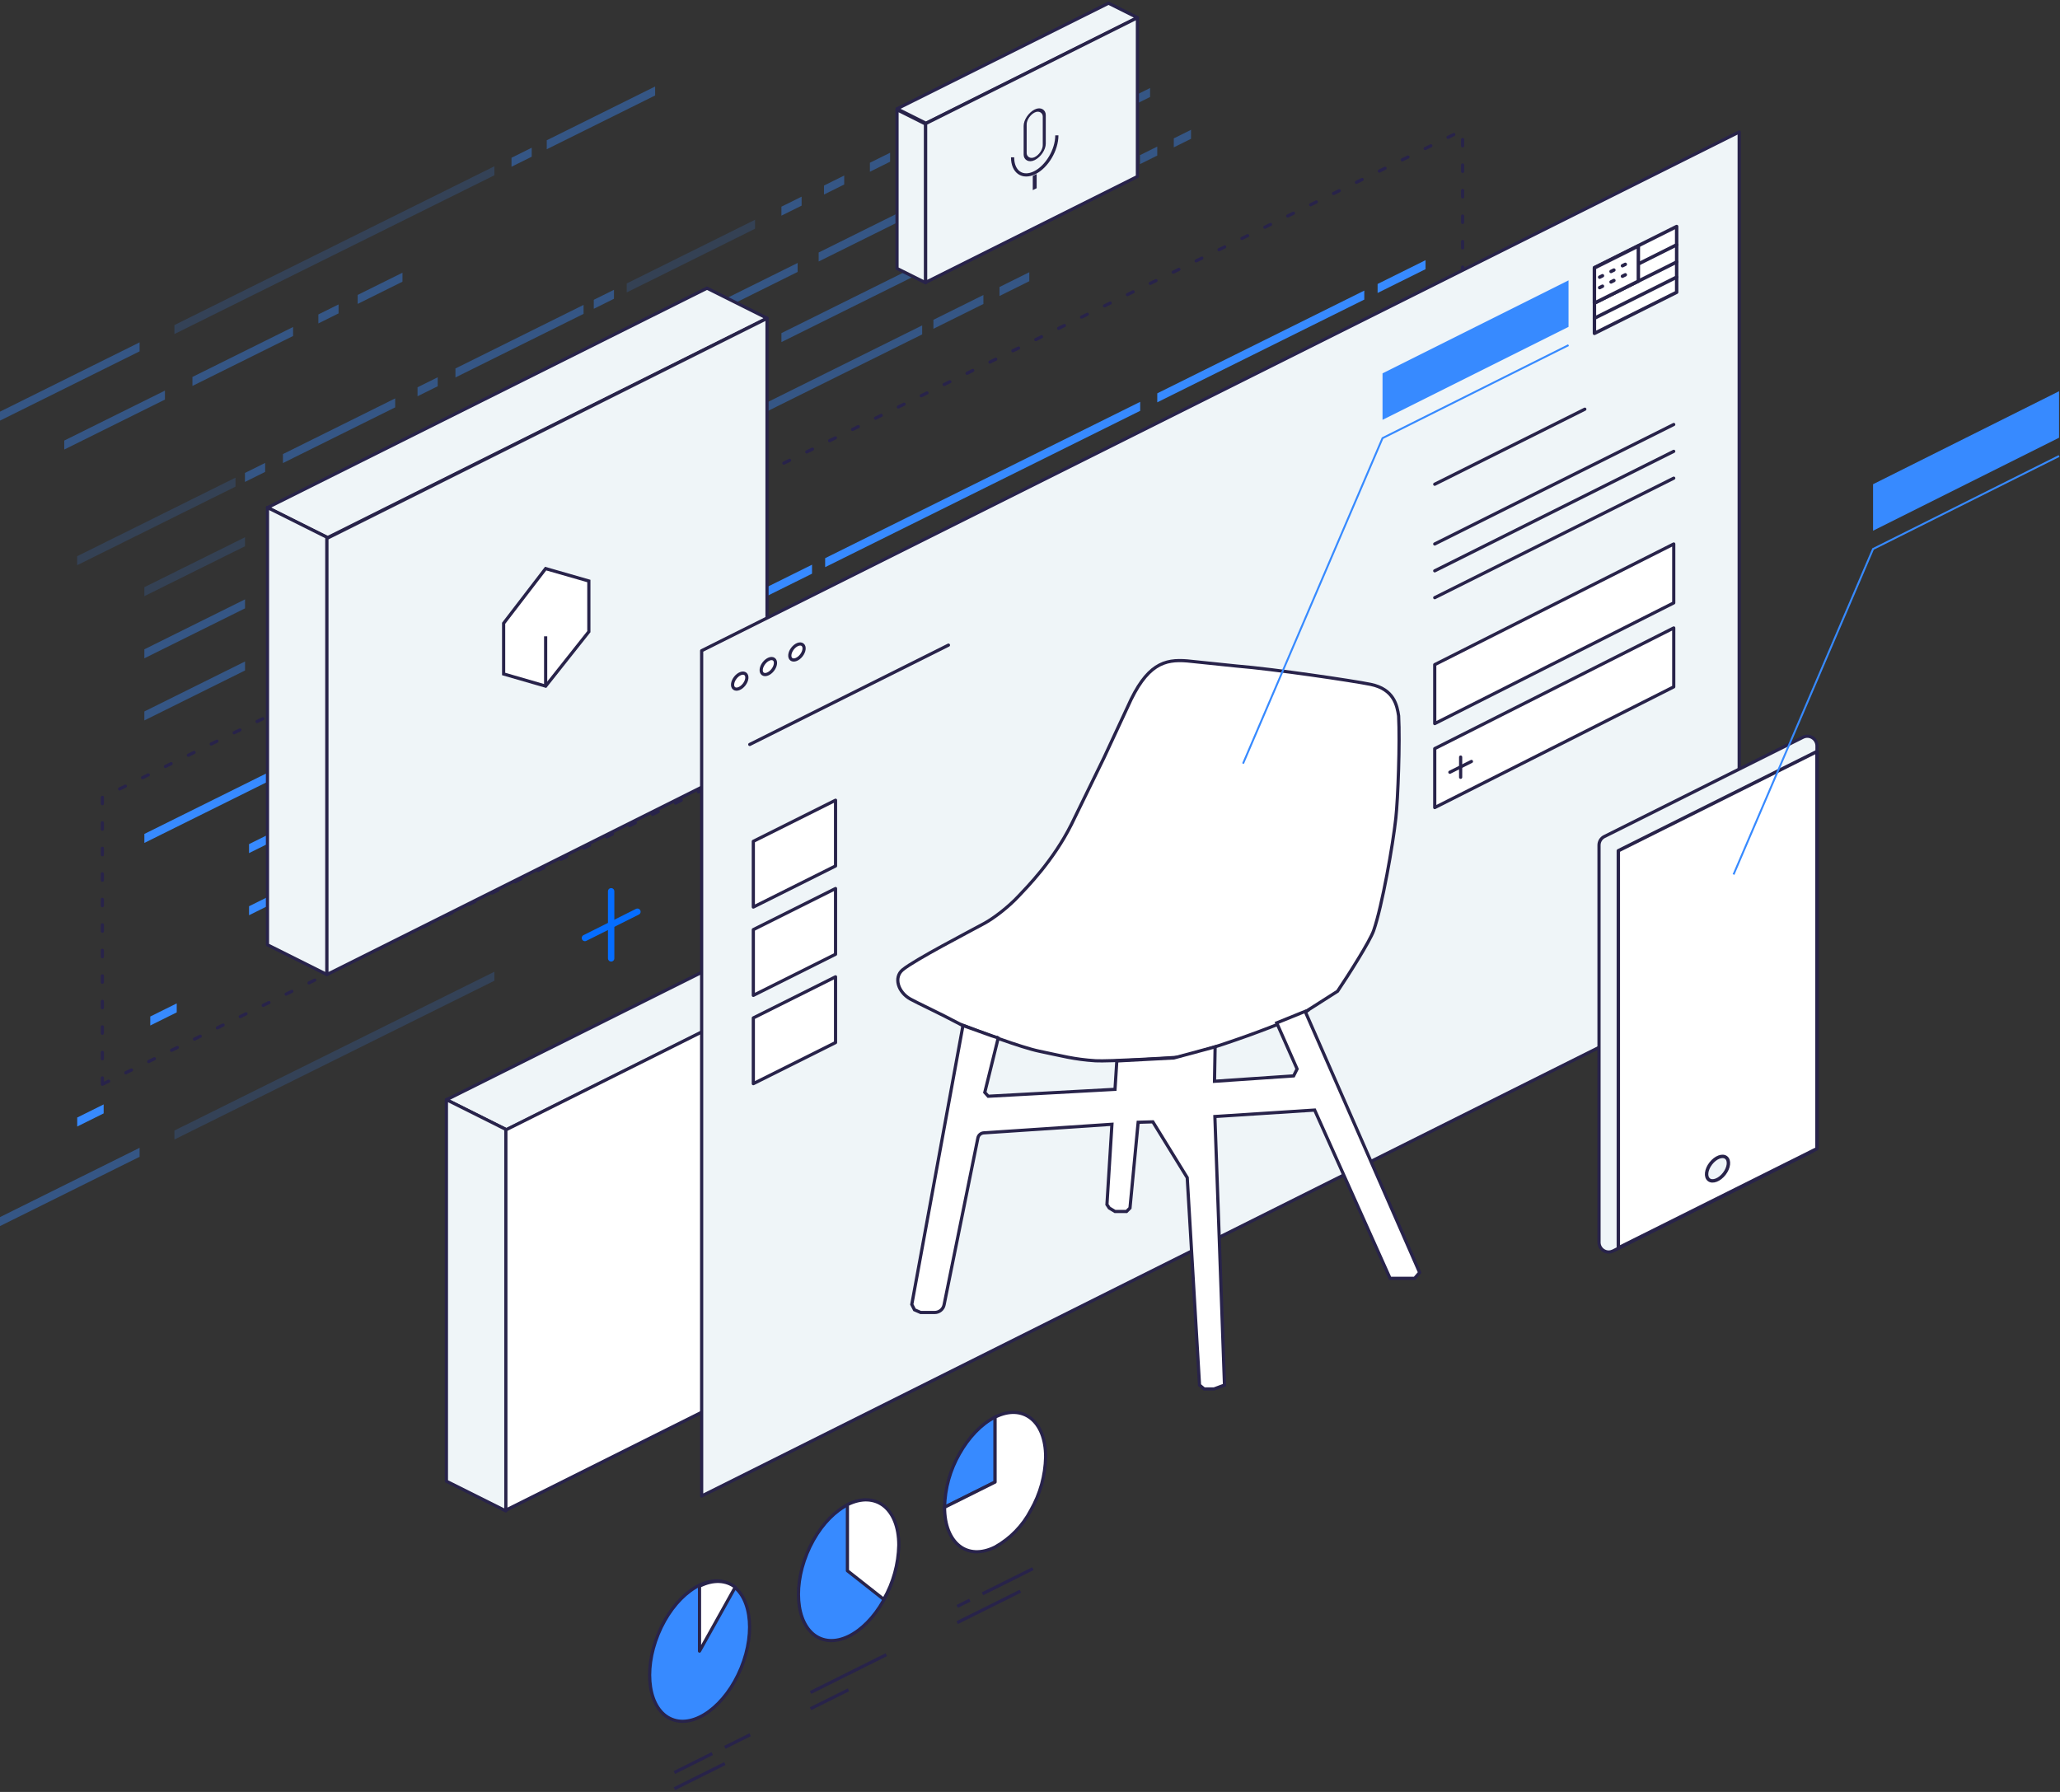 <svg width="646" height="562" viewBox="0 0 646 562" fill="none" xmlns="http://www.w3.org/2000/svg">
<rect x="0" y="0" width="646" height="562" fill="#333333" stroke="none"/>
<g opacity="0.4">
<line y1="-1.5" x2="46.229" y2="-1.5" transform="matrix(0.947 -0.47 0 0.94 0 131.92)" stroke="#378AFF" stroke-width="3"/>
<line opacity="0.4" y1="-1.5" x2="52.433" y2="-1.5" transform="matrix(0.947 -0.47 0 0.94 24.19 177.269)" stroke="#378AFF" stroke-width="3"/>
<line y1="-1.5" x2="33.334" y2="-1.5" transform="matrix(0.947 -0.47 0 0.94 20.154 140.989)" stroke="#378AFF" stroke-width="3"/>
<line y1="-1.5" x2="33.334" y2="-1.5" transform="matrix(0.947 -0.47 0 0.94 60.342 121.041)" stroke="#378AFF" stroke-width="3"/>
<line opacity="0.44" y1="-1.5" x2="105.962" y2="-1.5" transform="matrix(0.947 -0.47 0 0.94 54.696 104.77)" stroke="#378AFF" stroke-width="3"/>
<line y1="-1.5" x2="46.229" y2="-1.5" transform="matrix(0.947 -0.47 0 0.94 0 384.535)" stroke="#378AFF" stroke-width="3"/>
<line opacity="0.44" y1="-1.5" x2="105.962" y2="-1.5" transform="matrix(0.947 -0.47 0 0.94 54.696 357.384)" stroke="#378AFF" stroke-width="3"/>
<line y1="-1.5" x2="35.888" y2="-1.5" transform="matrix(0.947 -0.47 0 0.94 171.456 46.811)" stroke="#378AFF" stroke-width="3"/>
<line y1="-1.5" x2="6.691" y2="-1.5" transform="matrix(0.947 -0.47 0 0.94 160.404 52.298)" stroke="#378AFF" stroke-width="3"/>
<line y1="-1.5" x2="6.691" y2="-1.5" transform="matrix(0.947 -0.47 0 0.94 99.836 101.437)" stroke="#378AFF" stroke-width="3"/>
<line y1="-1.5" x2="6.691" y2="-1.5" transform="matrix(0.947 -0.47 0 0.94 76.812 151.148)" stroke="#378AFF" stroke-width="3"/>
<line y1="-1.5" x2="37.166" y2="-1.5" transform="matrix(0.947 -0.47 0 0.94 88.731 145.232)" stroke="#378AFF" stroke-width="3"/>
<line opacity="0.4" y1="-1.5" x2="42.488" y2="-1.5" transform="matrix(0.947 -0.47 0 0.94 196.538 91.717)" stroke="#378AFF" stroke-width="3"/>
<line y1="-1.5" x2="42.427" y2="-1.5" transform="matrix(0.947 -0.47 0 0.94 142.822 118.381)" stroke="#378AFF" stroke-width="3"/>
<line y1="-1.5" x2="6.691" y2="-1.5" transform="matrix(0.947 -0.47 0 0.94 130.933 124.283)" stroke="#378AFF" stroke-width="3"/>
<line y1="-1.5" x2="6.691" y2="-1.5" transform="matrix(0.947 -0.47 0 0.94 186.204 96.848)" stroke="#378AFF" stroke-width="3"/>
<line y1="-1.5" x2="6.691" y2="-1.5" transform="matrix(0.947 -0.47 0 0.94 245.045 67.64)" stroke="#378AFF" stroke-width="3"/>
<line y1="-1.5" x2="6.691" y2="-1.5" transform="matrix(0.947 -0.47 0 0.94 258.401 61.009)" stroke="#378AFF" stroke-width="3"/>
<line y1="-1.5" x2="6.691" y2="-1.5" transform="matrix(0.947 -0.47 0 0.94 272.796 53.864)" stroke="#378AFF" stroke-width="3"/>
<line y1="-1.5" x2="14.842" y2="-1.5" transform="matrix(0.947 -0.47 0 0.94 112.157 95.319)" stroke="#378AFF" stroke-width="3"/>
<line opacity="0.4" y1="-1.5" x2="33.334" y2="-1.5" transform="matrix(0.947 -0.47 0 0.94 45.265 186.98)" stroke="#378AFF" stroke-width="3"/>
<line y1="-1.5" x2="21.898" y2="-1.5" transform="matrix(0.947 -0.47 0 0.94 85.452 167.031)" stroke="#378AFF" stroke-width="3"/>
<line y1="-1.5" x2="6.691" y2="-1.5" transform="matrix(0.947 -0.47 0 0.94 113.837 152.941)" stroke="#378AFF" stroke-width="3"/>
<line y1="-1.5" x2="6.691" y2="-1.5" transform="matrix(0.947 -0.47 0 0.94 202.326 109.015)" stroke="#378AFF" stroke-width="3"/>
<line y1="-1.5" x2="6.691" y2="-1.5" transform="matrix(0.947 -0.47 0 0.94 322.772 49.226)" stroke="#378AFF" stroke-width="3"/>
<line y1="-1.5" x2="6.691" y2="-1.5" transform="matrix(0.947 -0.47 0 0.94 333.366 43.968)" stroke="#378AFF" stroke-width="3"/>
<line y1="-1.5" x2="6.691" y2="-1.5" transform="matrix(0.947 -0.47 0 0.94 344.191 38.595)" stroke="#378AFF" stroke-width="3"/>
<line y1="-1.5" x2="6.691" y2="-1.5" transform="matrix(0.947 -0.47 0 0.94 354.322 33.566)" stroke="#378AFF" stroke-width="3"/>
<line opacity="0.4" y1="-1.5" x2="31.63" y2="-1.5" transform="matrix(0.947 -0.47 0 0.94 126.214 146.795)" stroke="#378AFF" stroke-width="3"/>
<line y1="-1.5" x2="33.334" y2="-1.5" transform="matrix(0.947 -0.47 0 0.94 45.268 206.463)" stroke="#378AFF" stroke-width="3"/>
<line y1="-1.5" x2="33.334" y2="-1.5" transform="matrix(0.947 -0.47 0 0.94 85.454 186.514)" stroke="#378AFF" stroke-width="3"/>
<line y1="-1.5" x2="6.691" y2="-1.5" transform="matrix(0.947 -0.47 0 0.94 124.949 166.909)" stroke="#378AFF" stroke-width="3"/>
<line y1="-1.5" x2="25.913" y2="-1.5" transform="matrix(0.947 -0.47 0 0.94 137.27 160.792)" stroke="#378AFF" stroke-width="3"/>
<line y1="-1.5" x2="31.63" y2="-1.5" transform="matrix(0.947 -0.47 0 0.94 206.822 126.268)" stroke="#378AFF" stroke-width="3"/>
<line y1="-1.5" x2="65.694" y2="-1.5" transform="matrix(0.947 -0.47 0 0.94 245.049 107.292)" stroke="#378AFF" stroke-width="3"/>
<line y1="-1.5" x2="5.718" y2="-1.5" transform="matrix(0.947 -0.47 0 0.94 311.029 74.54)" stroke="#378AFF" stroke-width="3"/>
<line y1="-1.5" x2="5.718" y2="-1.5" transform="matrix(0.947 -0.47 0 0.94 334.29 62.993)" stroke="#378AFF" stroke-width="3"/>
<line y1="-1.5" x2="5.718" y2="-1.5" transform="matrix(0.947 -0.47 0 0.94 322.775 68.71)" stroke="#378AFF" stroke-width="3"/>
<line y1="-1.5" x2="5.718" y2="-1.5" transform="matrix(0.947 -0.47 0 0.94 346.035 57.163)" stroke="#378AFF" stroke-width="3"/>
<line y1="-1.5" x2="5.718" y2="-1.5" transform="matrix(0.947 -0.47 0 0.94 357.492 51.477)" stroke="#378AFF" stroke-width="3"/>
<line y1="-1.5" x2="5.718" y2="-1.5" transform="matrix(0.947 -0.47 0 0.94 368.086 46.218)" stroke="#378AFF" stroke-width="3"/>
<line y1="-1.5" x2="33.334" y2="-1.5" transform="matrix(0.947 -0.47 0 0.94 45.27 225.946)" stroke="#378AFF" stroke-width="3"/>
<line y1="-1.5" x2="33.334" y2="-1.5" transform="matrix(0.947 -0.47 0 0.94 85.457 205.997)" stroke="#378AFF" stroke-width="3"/>
<line y1="-1.5" x2="6.691" y2="-1.5" transform="matrix(0.947 -0.47 0 0.94 124.952 186.392)" stroke="#378AFF" stroke-width="3"/>
<line y1="-1.5" x2="10.594" y2="-1.5" transform="matrix(0.947 -0.47 0 0.94 173.646 162.221)" stroke="#378AFF" stroke-width="3"/>
<line y1="-1.5" x2="16.56" y2="-1.5" transform="matrix(0.947 -0.47 0 0.94 292.711 103.118)" stroke="#378AFF" stroke-width="3"/>
<line y1="-1.5" x2="9.869" y2="-1.5" transform="matrix(0.947 -0.47 0 0.94 313.435 92.831)" stroke="#378AFF" stroke-width="3"/>
<line y1="-1.5" x2="33.82" y2="-1.5" transform="matrix(0.947 -0.47 0 0.94 137.273 180.277)" stroke="#378AFF" stroke-width="3"/>
<line y1="-1.5" x2="33.961" y2="-1.5" transform="matrix(0.947 -0.47 0 0.94 162.582 128.743)" stroke="#378AFF" stroke-width="3"/>
<line y1="-1.5" x2="33.961" y2="-1.5" transform="matrix(0.947 -0.47 0 0.94 217.97 101.249)" stroke="#378AFF" stroke-width="3"/>
<line y1="-1.5" x2="65.886" y2="-1.5" transform="matrix(0.947 -0.47 0 0.94 256.725 82.012)" stroke="#378AFF" stroke-width="3"/>
<line y1="-1.5" x2="33.455" y2="-1.5" transform="matrix(0.947 -0.47 0 0.94 168.016 145.531)" stroke="#378AFF" stroke-width="3"/>
<line y1="-1.5" x2="33.82" y2="-1.5" transform="matrix(0.947 -0.47 0 0.94 188.4 154.898)" stroke="#378AFF" stroke-width="3"/>
<line y1="-1.5" x2="66.302" y2="-1.5" transform="matrix(0.947 -0.47 0 0.94 226.399 136.036)" stroke="#378AFF" stroke-width="3"/>
</g>
<line y1="-1.5" x2="44.404" y2="-1.5" transform="matrix(0.947 -0.47 0 0.94 45.275 264.365)" stroke="#378AFF" stroke-width="3"/>
<path d="M32.099 340.053V250.09L458.667 40.838V130.801L32.099 340.053Z" stroke="#28234A" stroke-linecap="round" stroke-linejoin="round" stroke-dasharray="2 6"/>
<line y1="-1.5" x2="81.266" y2="-1.5" transform="matrix(0.947 -0.47 0 0.94 78.094 267.558)" stroke="#378AFF" stroke-width="3"/>
<line y1="-1.5" x2="54.502" y2="-1.5" transform="matrix(0.947 -0.47 0 0.94 78.097 287.041)" stroke="#378AFF" stroke-width="3"/>
<line y1="-1.5" x2="31.771" y2="-1.5" transform="matrix(0.947 -0.47 0 0.94 172.041 240.408)" stroke="#378AFF" stroke-width="3"/>
<line y1="-1.5" x2="31.771" y2="-1.5" transform="matrix(0.947 -0.47 0 0.94 220.42 216.393)" stroke="#378AFF" stroke-width="3"/>
<line y1="-1.5" x2="38.93" y2="-1.5" transform="matrix(0.947 -0.47 0 0.94 268.552 192.501)" stroke="#378AFF" stroke-width="3"/>
<line y1="-1.5" x2="7.299" y2="-1.5" transform="matrix(0.947 -0.47 0 0.94 207.295 222.909)" stroke="#378AFF" stroke-width="3"/>
<line y1="-1.5" x2="7.299" y2="-1.5" transform="matrix(0.947 -0.47 0 0.94 254.33 199.56)" stroke="#378AFF" stroke-width="3"/>
<line y1="-1.5" x2="55.475" y2="-1.5" transform="matrix(0.947 -0.47 0 0.94 202.11 205.997)" stroke="#378AFF" stroke-width="3"/>
<line y1="-1.5" x2="9.854" y2="-1.5" transform="matrix(0.947 -0.47 0 0.94 178.159 217.886)" stroke="#378AFF" stroke-width="3"/>
<line y1="-1.5" x2="9.854" y2="-1.5" transform="matrix(0.947 -0.47 0 0.94 190.364 211.827)" stroke="#378AFF" stroke-width="3"/>
<line y1="-1.5" x2="104.319" y2="-1.5" transform="matrix(0.947 -0.47 0 0.94 258.762 177.876)" stroke="#378AFF" stroke-width="3"/>
<line y1="-1.5" x2="68.553" y2="-1.5" transform="matrix(0.947 -0.47 0 0.94 362.913 126.176)" stroke="#378AFF" stroke-width="3"/>
<line y1="-1.5" x2="15.876" y2="-1.5" transform="matrix(0.947 -0.47 0 0.94 432.005 91.88)" stroke="#378AFF" stroke-width="3"/>
<line y1="-1.5" x2="44.404" y2="-1.5" transform="matrix(0.947 -0.47 0 0.94 95.997 239.186)" stroke="#378AFF" stroke-width="3"/>
<line y1="-1.5" x2="8.759" y2="-1.5" transform="matrix(0.947 -0.47 0 0.94 146.719 214.009)" stroke="#378AFF" stroke-width="3"/>
<line y1="-1.5" x2="8.759" y2="-1.5" transform="matrix(0.947 -0.47 0 0.94 159.733 207.549)" stroke="#378AFF" stroke-width="3"/>
<line y1="-1.5" x2="8.759" y2="-1.5" transform="matrix(0.947 -0.47 0 0.94 47.125 321.627)" stroke="#378AFF" stroke-width="3"/>
<line y1="-1.5" x2="8.759" y2="-1.5" transform="matrix(0.947 -0.47 0 0.94 24.213 353.309)" stroke="#378AFF" stroke-width="3"/>
<line y1="-1.5" x2="8.759" y2="-1.5" transform="matrix(0.947 -0.47 0 0.94 172.036 201.442)" stroke="#378AFF" stroke-width="3"/>
<path d="M281.3 34.121L290.364 38.653L356.693 5.532L347.629 1L281.3 34.121Z" fill="#EFF5F8" stroke="#28234A" stroke-miterlimit="10" stroke-linecap="round" stroke-linejoin="round"/>
<path d="M281.3 84.205L290.271 88.691V38.898L281.3 34.413V84.205Z" fill="#EFF5F8" stroke="#28234A" stroke-miterlimit="10" stroke-linecap="round" stroke-linejoin="round"/>
<path d="M290.272 88.572L356.683 55.366V5.558L290.272 38.764V88.572Z" fill="#EFF5F8" stroke="#28234A" stroke-miterlimit="10" stroke-linecap="round" stroke-linejoin="round"/>
<path d="M139.992 344.923L158.828 354.341L296.668 285.512L277.832 276.094L139.992 344.923Z" fill="#EFF5F8" stroke="#28234A" stroke-miterlimit="10" stroke-linecap="round" stroke-linejoin="round"/>
<path d="M139.992 464.549L158.634 473.87V354.203L139.992 344.882V464.549Z" fill="#EFF5F8" stroke="#28234A" stroke-miterlimit="10" stroke-linecap="round" stroke-linejoin="round"/>
<path d="M158.634 473.626L296.646 404.62V285.351L158.634 354.357V473.626Z" fill="white" stroke="#28234A" stroke-miterlimit="10" stroke-linecap="round" stroke-linejoin="round"/>
<path d="M83.878 159.207L102.714 168.625L240.554 99.796L221.718 90.378L83.878 159.207Z" fill="#EFF5F8" stroke="#28234A" stroke-miterlimit="10" stroke-linecap="round" stroke-linejoin="round"/>
<path d="M83.877 296.322L102.519 305.643V168.488L83.877 159.167V296.322Z" fill="#EFF5F8" stroke="#28234A" stroke-miterlimit="10" stroke-linecap="round" stroke-linejoin="round"/>
<path d="M102.519 305.644L240.532 236.638V99.851L102.519 168.857V305.644Z" fill="#EFF5F8" stroke="#28234A" stroke-miterlimit="10" stroke-linecap="round" stroke-linejoin="round"/>
<path d="M220.033 469.198V204.077L545.393 41.397V306.518L220.033 469.198Z" fill="#EFF5F8" stroke="#28234A" stroke-miterlimit="10" stroke-linecap="round" stroke-linejoin="round"/>
<path d="M233.348 214.692C234.324 213.436 234.498 211.938 233.738 211.347C232.977 210.756 231.569 211.295 230.593 212.551C229.617 213.807 229.442 215.304 230.203 215.895C230.964 216.487 232.372 215.948 233.348 214.692Z" fill="white" stroke="#28234A" stroke-miterlimit="10" stroke-linecap="round" stroke-linejoin="round"/>
<path d="M242.322 210.121C243.298 208.865 243.472 207.368 242.711 206.776C241.951 206.185 240.543 206.724 239.567 207.98C238.591 209.236 238.416 210.733 239.177 211.325C239.938 211.916 241.346 211.377 242.322 210.121Z" fill="white" stroke="#28234A" stroke-miterlimit="10" stroke-linecap="round" stroke-linejoin="round"/>
<path d="M251.294 205.551C252.27 204.295 252.444 202.798 251.683 202.206C250.922 201.615 249.514 202.154 248.538 203.41C247.562 204.666 247.388 206.163 248.149 206.755C248.91 207.346 250.318 206.807 251.294 205.551Z" fill="white" stroke="#28234A" stroke-miterlimit="10" stroke-linecap="round" stroke-linejoin="round"/>
<path d="M235.117 233.483L297.428 202.327" stroke="#28234A" stroke-miterlimit="10" stroke-linecap="round" stroke-linejoin="round"/>
<path d="M236.238 284.48V263.862L262.021 250.97V271.589L236.238 284.48Z" fill="white" stroke="#28234A" stroke-miterlimit="10" stroke-linecap="round" stroke-linejoin="round"/>
<path d="M236.238 312.174V291.556L262.021 278.664V299.282L236.238 312.174Z" fill="white" stroke="#28234A" stroke-miterlimit="10" stroke-linecap="round" stroke-linejoin="round"/>
<path d="M236.238 339.867V319.249L262.021 306.358V326.976L236.238 339.867Z" fill="white" stroke="#28234A" stroke-miterlimit="10" stroke-linecap="round" stroke-linejoin="round"/>
<path d="M500.004 104.557V83.925L525.787 71.034V91.666L500.004 104.557Z" fill="white" stroke="#28234A" stroke-width="1.069" stroke-miterlimit="10" stroke-linecap="round" stroke-linejoin="round"/>
<path d="M500.003 99.806L525.786 86.915" stroke="#28234A" stroke-width="1.069" stroke-miterlimit="10" stroke-linecap="round" stroke-linejoin="round"/>
<path d="M500.003 95.053L525.786 82.162" stroke="#28234A" stroke-width="1.069" stroke-miterlimit="10" stroke-linecap="round" stroke-linejoin="round"/>
<path d="M500.003 89.667L525.786 76.776" stroke="#28234A" stroke-width="1.069" stroke-miterlimit="10" stroke-linecap="round" stroke-linejoin="round"/>
<path d="M500.003 95.053V84.032L513.776 77.145V88.167L500.003 95.053Z" fill="white" stroke="#28234A" stroke-width="1.069" stroke-miterlimit="10" stroke-linecap="round" stroke-linejoin="round"/>
<path d="M501.633 86.927L511.51 81.988" stroke="#28234A" stroke-width="1.069" stroke-miterlimit="10" stroke-linecap="round" stroke-linejoin="round" stroke-dasharray="1 3"/>
<path d="M501.633 90.211L511.51 85.272" stroke="#28234A" stroke-width="1.069" stroke-miterlimit="10" stroke-linecap="round" stroke-linejoin="round" stroke-dasharray="1 3"/>
<path d="M449.921 151.869L496.992 128.333" stroke="#28234A" stroke-miterlimit="10" stroke-linecap="round" stroke-linejoin="round"/>
<path d="M449.921 170.606L524.871 133.132" stroke="#28234A" stroke-miterlimit="10" stroke-linecap="round" stroke-linejoin="round"/>
<path d="M449.921 179.026L524.871 141.552" stroke="#28234A" stroke-miterlimit="10" stroke-linecap="round" stroke-linejoin="round"/>
<path d="M449.921 187.446L524.871 149.971" stroke="#28234A" stroke-miterlimit="10" stroke-linecap="round" stroke-linejoin="round"/>
<path d="M449.924 234.784L524.873 196.941V215.414L449.924 253.278V234.784Z" fill="white" stroke="#28234A" stroke-miterlimit="10" stroke-linecap="round" stroke-linejoin="round"/>
<path d="M454.667 242.191L461.434 238.812" stroke="#28234A" stroke-miterlimit="10" stroke-linecap="round" stroke-linejoin="round"/>
<path d="M458.047 237.443V243.774" stroke="#28234A" stroke-miterlimit="10" stroke-linecap="round" stroke-linejoin="round"/>
<path d="M449.923 208.449L524.873 170.606V189.079L449.923 226.943V208.449Z" fill="white" stroke="#28234A" stroke-miterlimit="10" stroke-linecap="round" stroke-linejoin="round"/>
<path d="M568.348 231.352C567.452 230.801 566.351 230.755 565.41 231.214L503.114 262.362C502.081 262.867 501.438 263.923 501.438 265.071V389.639C501.438 390.695 501.989 391.659 502.884 392.21C503.366 392.508 503.917 392.669 504.468 392.669C504.927 392.669 505.386 392.554 505.822 392.348L568.118 361.2C569.151 360.695 569.794 359.639 569.794 358.491V233.923C569.794 232.89 569.243 231.903 568.348 231.352Z" fill="#EFF5F8" stroke="#28234A" stroke-miterlimit="10" stroke-linecap="round" stroke-linejoin="round"/>
<path d="M507.496 266.815L569.792 235.69V360.258L507.496 391.383V266.815Z" fill="white" stroke="#28234A" stroke-width="1.069" stroke-miterlimit="10" stroke-linecap="round" stroke-linejoin="round"/>
<path d="M540.703 368.151C542.197 366.229 542.466 363.939 541.305 363.037C540.144 362.135 537.992 362.961 536.498 364.883C535.005 366.805 534.735 369.094 535.896 369.997C537.058 370.899 539.21 370.072 540.703 368.151Z" fill="#EFF5F8" stroke="#28234A" stroke-width="1.069" stroke-miterlimit="10" stroke-linecap="round" stroke-linejoin="round"/>
<rect width="6.328" height="15.891" rx="3.164" transform="matrix(0.947 -0.47 0 0.94 321.48 36.291)" fill="#EFF5F8" stroke="#28234A"/>
<path d="M331.42 42.453C331.42 47.022 328.313 52.268 324.479 54.171C320.645 56.074 317.537 53.913 317.536 49.345" stroke="#28234A"/>
<rect width="1.291" height="4.741" transform="matrix(0.947 -0.47 0 0.94 323.869 55.175)" fill="#28234A"/>
<path d="M171.114 215.187L157.937 211.378L157.935 195.48L171.109 178.327L184.659 182.218L184.661 198.108L171.114 215.187Z" fill="white" stroke="#28234A"/>
<path d="M171.111 199.562L171.111 215.118" stroke="#28234A"/>
<path d="M183.426 294.179L199.892 285.939" stroke="#056DFF" stroke-width="2" stroke-miterlimit="10" stroke-linecap="round" stroke-linejoin="round"/>
<path d="M191.651 279.533V300.57" stroke="#056DFF" stroke-width="2" stroke-miterlimit="10" stroke-linecap="round" stroke-linejoin="round"/>
<path d="M543.63 274.26L587.378 172.183L645.708 143.018" stroke="#378AFF" stroke-width="0.6" stroke-miterlimit="10"/>
<path d="M645.706 122.699V137.282L587.376 166.447V151.864L645.706 122.699Z" fill="#378AFF"/>
<path d="M232.385 523.159C237.223 511.362 235.328 499.413 228.154 496.472C220.98 493.53 211.243 500.71 206.406 512.507C201.568 524.305 203.463 536.253 210.637 539.194C217.811 542.136 227.548 534.957 232.385 523.159Z" fill="#378AFF" stroke="#28234A" stroke-linecap="round" stroke-linejoin="round"/>
<path d="M219.363 497.461V517.833L230.565 497.782C227.705 495.589 223.748 495.282 219.363 497.461Z" fill="white" stroke="#28234A" stroke-linecap="round" stroke-linejoin="round"/>
<path d="M211.475 555.907L223.359 549.972" stroke="#28234A" stroke-miterlimit="10"/>
<path d="M227.315 548.007L235.242 544.05" stroke="#28234A" stroke-miterlimit="10"/>
<path d="M211.475 561L227.316 553.1" stroke="#28234A" stroke-miterlimit="10"/>
<path d="M279.052 497.84C283.889 486.042 281.995 474.094 274.821 471.153C267.647 468.211 257.909 475.39 253.072 487.188C248.235 498.985 250.13 510.933 257.304 513.875C264.478 516.816 274.215 509.637 279.052 497.84Z" fill="#378AFF" stroke="#28234A" stroke-linecap="round" stroke-linejoin="round"/>
<path d="M277.138 472.282C274.215 469.997 270.19 469.685 265.743 471.901V492.624L277.138 501.599C280.104 496.41 281.726 490.563 281.857 484.588C281.857 478.85 280.048 474.58 277.138 472.282Z" fill="white" stroke="#28234A" stroke-linecap="round" stroke-linejoin="round"/>
<path d="M254.185 530.808L277.94 518.951" stroke="#28234A" stroke-miterlimit="10"/>
<path d="M254.185 535.902L266.069 529.98" stroke="#28234A" stroke-miterlimit="10"/>
<path fill-rule="evenodd" clip-rule="evenodd" d="M300.848 455.992L300.848 455.992C303.722 450.885 307.679 446.621 312.05 444.442V464.814L312.051 464.814L312.05 464.814L296.21 472.715C296.338 466.841 297.933 461.092 300.848 455.992Z" fill="#378AFF"/>
<path d="M300.848 455.992L300.412 455.746L300.202 456.12L300.539 456.385L300.848 455.992ZM300.848 455.992L301.282 456.24L301.497 455.865L301.157 455.599L300.848 455.992ZM312.05 444.442H312.55V443.634L311.827 443.994L312.05 444.442ZM312.05 464.814H311.55V465.057L311.741 465.207L312.05 464.814ZM312.051 464.814L312.305 465.245L312.935 464.873L312.36 464.421L312.051 464.814ZM312.05 464.814L312.274 465.262L312.289 465.254L312.304 465.245L312.05 464.814ZM296.21 472.715L295.71 472.704L295.692 473.532L296.433 473.162L296.21 472.715ZM300.539 456.385L300.539 456.385L301.157 455.599L301.157 455.599L300.539 456.385ZM311.827 443.994C307.34 446.231 303.319 450.583 300.412 455.746L301.284 456.237C304.126 451.187 308.018 447.01 312.273 444.889L311.827 443.994ZM312.55 464.814V444.442H311.55V464.814H312.55ZM312.36 464.421L312.359 464.421L311.741 465.207L311.742 465.207L312.36 464.421ZM312.304 465.245L312.305 465.245L311.797 464.383L311.797 464.384L312.304 465.245ZM296.433 473.162L312.274 465.262L311.827 464.367L295.987 472.267L296.433 473.162ZM300.414 455.744C297.457 460.917 295.84 466.747 295.71 472.704L296.71 472.725C296.836 466.935 298.408 461.268 301.282 456.24L300.414 455.744Z" fill="#28234A"/>
<path d="M323.266 444.83C320.392 442.571 316.435 442.263 312.051 444.442V464.815L296.21 472.715C296.21 478.343 297.988 482.554 300.848 484.813C303.709 487.072 307.679 487.366 312.051 485.187C316.837 482.515 320.735 478.5 323.266 473.637C326.182 468.537 327.776 462.788 327.905 456.914C327.905 451.286 326.127 447.089 323.266 444.83Z" fill="white" stroke="#28234A" stroke-linecap="round" stroke-linejoin="round"/>
<path d="M300.167 503.81L304.137 501.845" stroke="#28234A" stroke-miterlimit="10"/>
<path d="M308.094 499.867L323.934 491.966" stroke="#28234A" stroke-miterlimit="10"/>
<path d="M300.167 508.904L319.978 499.038" stroke="#28234A" stroke-miterlimit="10"/>
<path d="M346.204 237.641L353.612 221.713C359.575 208.193 365.177 206.685 372.344 207.285L387.733 208.881C399.629 209.845 424.354 213.519 429.804 214.633C437.188 216.142 438.116 221.339 438.598 224.511C439.05 232.823 438.393 250.441 437.725 256.584C436.821 264.896 433.448 284.14 430.768 291.849C429.607 295.188 422.777 305.943 419.445 310.882L410.595 316.524C408.37 319.154 374.964 331.09 368.67 331.632C366.898 331.784 347.446 332.93 343.554 332.686C336.838 332.264 332.833 331.12 325.846 329.674C320.256 328.518 306.993 323.535 301.059 321.188C294.614 317.742 287.599 314.526 285.462 313.322C281.585 311.137 280.191 306.515 283.082 304.136C286.896 300.997 303.861 292.231 308.74 289.56C311.601 287.994 316.119 284.591 319.461 281.007C321.986 278.3 330.243 270.046 335.995 258.542L346.204 237.641Z" fill="white"/>
<path d="M302.958 322.205C302.379 321.894 301.741 321.553 301.059 321.188M409.808 317.025L410.595 316.524M301.059 321.188C294.614 317.742 287.599 314.526 285.462 313.322C281.585 311.137 280.191 306.515 283.082 304.136C286.896 300.997 303.861 292.231 308.74 289.56C311.601 287.994 316.119 284.591 319.461 281.007C321.986 278.3 330.243 270.046 335.995 258.542L346.204 237.641L353.612 221.713C359.575 208.193 365.177 206.685 372.344 207.285L387.733 208.881C399.629 209.845 424.354 213.519 429.804 214.633C437.188 216.142 438.116 221.339 438.598 224.511C439.05 232.823 438.393 250.441 437.725 256.584C436.821 264.896 433.448 284.14 430.768 291.849C429.607 295.188 422.777 305.943 419.445 310.882L410.595 316.524M301.059 321.188C306.993 323.535 320.256 328.518 325.846 329.674C332.833 331.12 336.838 332.264 343.554 332.686C347.446 332.93 366.898 331.784 368.67 331.632C374.964 331.09 408.37 319.154 410.595 316.524" stroke="#28234A"/>
<path d="M285.934 409.102L301.972 321.665C301.425 321.371 312.365 325.403 313.028 325.552L313.032 325.536C313.07 325.556 313.067 325.561 313.028 325.552L308.822 342.607L309.906 343.812L349.658 341.643L350.225 332.744L368.149 331.796L381.053 328.31L380.858 339.114L405.673 337.427L406.757 335.259L400.373 320.803L409.287 317.189L445.185 399.103L443.619 400.91L440.005 400.91L435.909 400.91L412.268 348.15L380.978 350.168L383.99 434.399L380.738 435.603L377.606 435.603L376.16 434.399L372.305 369.349L361.524 351.839L356.916 351.975L354.356 378.866L353.272 379.95L349.658 379.95L347.852 378.866L347.129 377.782L348.695 352.605L308.486 355.298C307.586 355.359 306.838 356.013 306.659 356.897L296.058 409.227C295.775 410.626 294.545 411.631 293.118 411.631L288.705 411.631L286.777 410.788L285.934 409.102Z" fill="white" stroke="#28234A"/>
<path d="M389.804 239.489L433.552 137.412L491.882 108.247" stroke="#378AFF" stroke-width="0.6" stroke-miterlimit="10"/>
<path d="M491.88 87.928V102.511L433.55 131.676V117.093L491.88 87.928Z" fill="#378AFF"/>
</svg>
